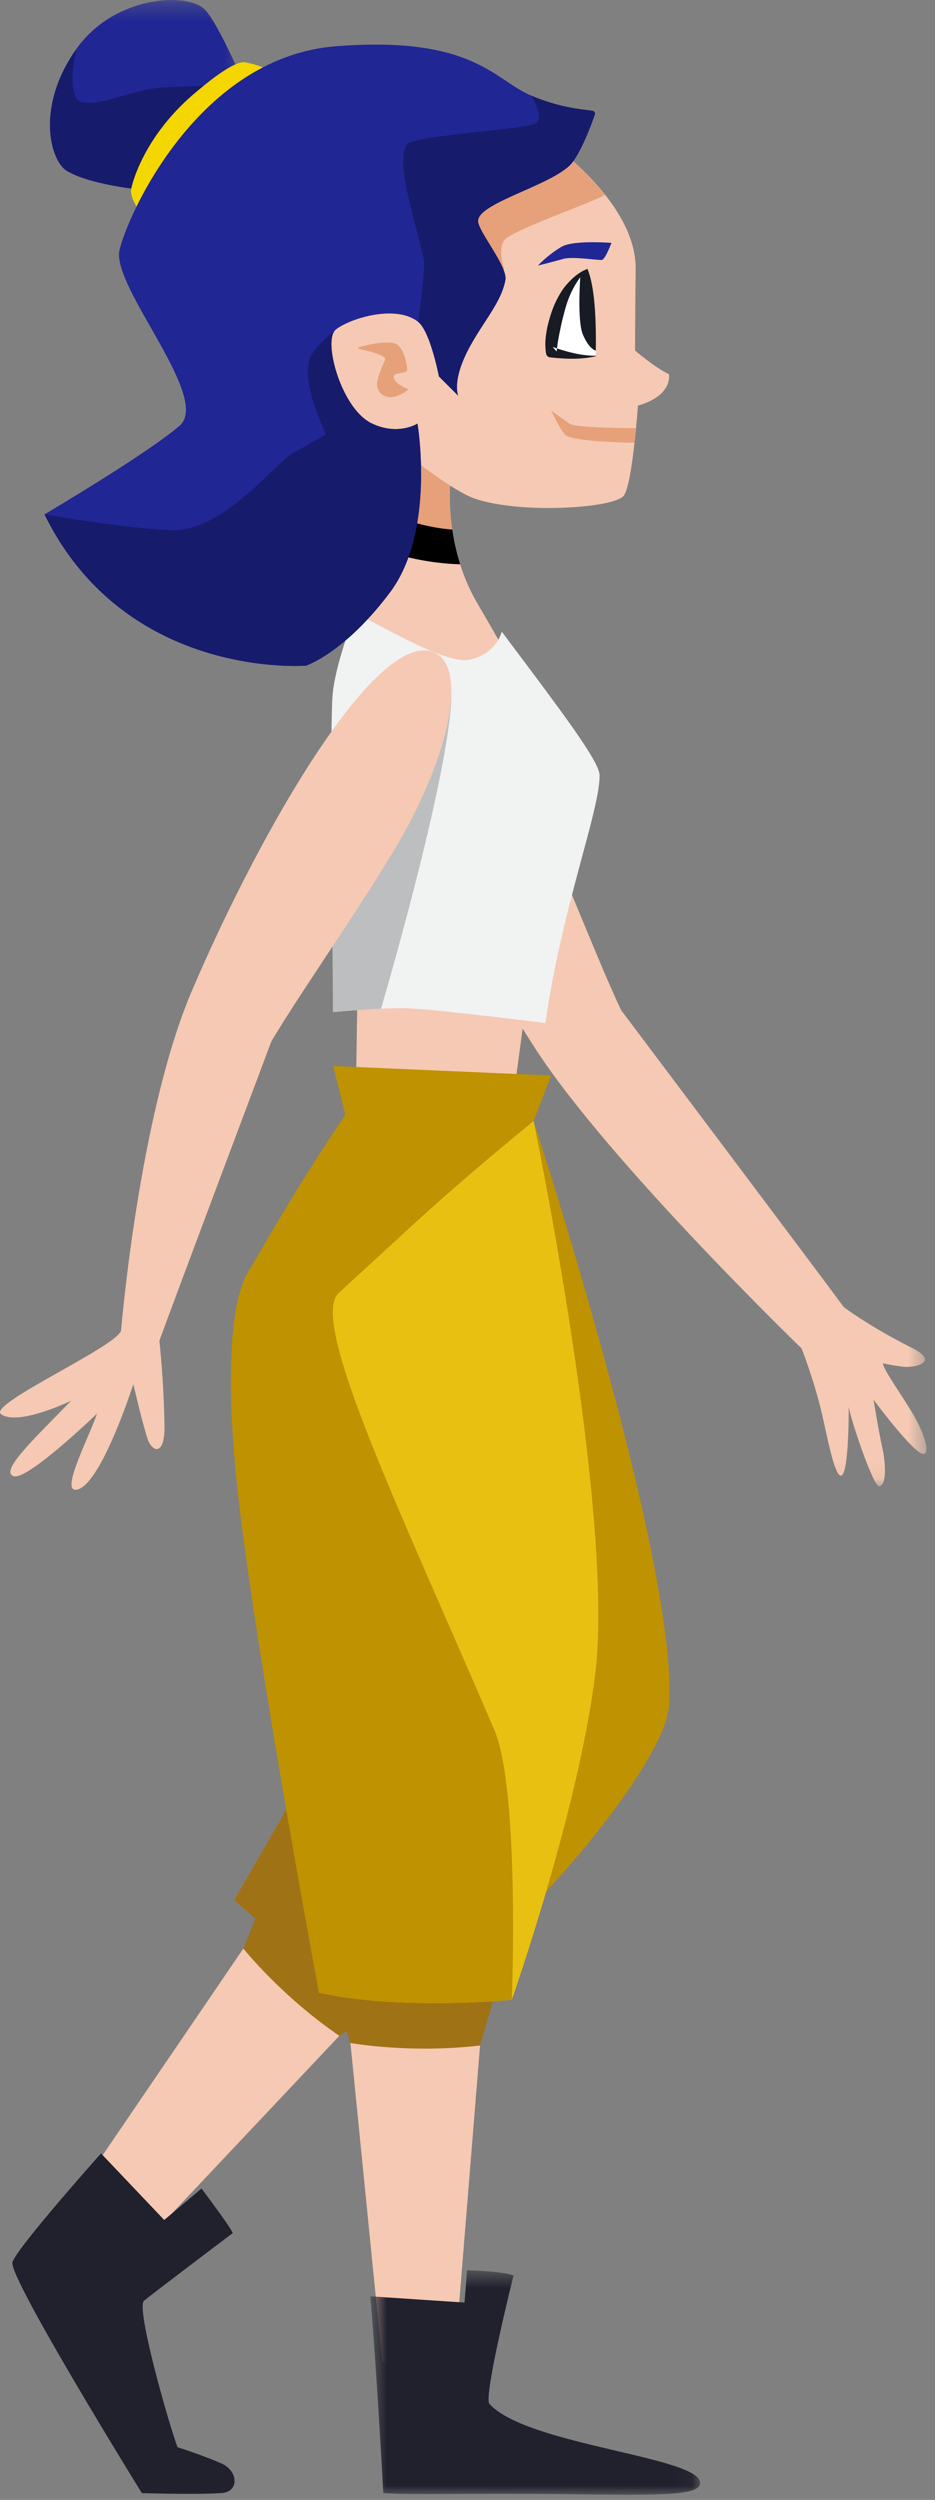 <svg xmlns="http://www.w3.org/2000/svg" xmlns:xlink="http://www.w3.org/1999/xlink" width="52" height="139" viewBox="0 0 52 139">
    <rect x="0" y="0" width="52" height="139" fill="#808080" stroke="none"/>
    <defs>
        <path id="a" d="M.903.649h30.62v46.28H.903z"/>
        <path id="c" d="M.778.287h10.825v10.628H.778z"/>
        <path id="e" d="M.599.52h18.339V13H.598z"/>
    </defs>
    <g fill="none" fill-rule="evenodd">
        <g transform="translate(20 35.713)">
            <mask id="b" fill="#fff">
                <use xlink:href="#a"/>
            </mask>
            <path fill="#F5C9B3" d="M30.887 43.107c-.58-1.043-1.916-2.873-1.762-3.016 0 0 .176.061 1.022.182.73.104 2.142-.253.589-1.03-2.428-1.218-3.814-2.283-3.814-2.283-1.26-1.726-12.372-16.496-12.372-16.496-1.472-3.072-4.152-10.25-5.874-13.363C5.866 2.024 3.128.081 1.792.791c-3.138 1.67 2.635 13.534 7.967 21.783 4.073 6.302 14.82 16.687 14.82 16.687s.683 1.734 1.108 3.53c.294 1.24.717 3.587 1.087 3.547.454-.049.429-3.874.429-3.874-.03.332 1.349 4.502 1.69 4.465.456-.05.344-1.399.179-2.14-.225-1.01-.382-2.077-.493-2.68 0 0 2.299 3.11 2.802 3.021.326-.056.064-1.019-.494-2.023" mask="url(#b)"/>
        </g>
        <path fill="#F5C9B3" d="M18.872 113.198L6.544 126.272l-3.06-3.173 10.05-14.755z"/>
        <path fill="#9F7215" d="M22.335 110.894l-7.26-6.401-1.54 3.852s2.091 2.629 5.336 4.853l3.464-2.304z"/>
        <path fill="#21212E" d="M7.889 138.623S.423 126.567.693 125.777c.294-.857 4.925-6.042 4.925-6.042l3.516 3.702 2.073-1.75s1.614 2.14 1.737 2.477c0 0-4.208 3.178-4.933 3.76-.465.373 1.31 6.625 1.86 8.148 0 0 1.309.406 2.442.901.939.41 1.02 1.59-.012 1.65-1.586.093-4.412 0-4.412 0"/>
        <path fill="#BE9200" d="M19.524 73.181c-.636 4.83 2.232 16.95 1.29 18.688-3.057 5.633-7.787 13.774-7.787 13.774 4.482 4.167 9.65 6.128 9.65 6.128 5.85-3.427 14.224-13.5 14.518-16.839.664-7.545-7.519-32.6-7.519-32.6l-10.152 10.85z"/>
        <path fill="#9F7215" d="M22.677 111.771s-5.167-1.96-9.649-6.128c0 0 4.73-8.142 7.785-13.774l1.864 19.902z"/>
        <g transform="translate(2 -.287)">
            <mask id="d" fill="#fff">
                <use xlink:href="#c"/>
            </mask>
            <path fill="#202693" d="M11.603 5.011S10.157 1.619 9.407.836c-.98-1.024-5.06-.78-7.141 2.149C-.055 6.25.81 9.243 1.716 9.787c1.48.887 4.884 1.128 4.884 1.128l5.003-5.904z" mask="url(#d)"/>
        </g>
        <path fill="#161B6C" d="M13.603 4.724L8.6 10.628S5.196 10.387 3.717 9.5c-.906-.544-1.772-3.537.549-6.802 0 0-.478 1.616-.08 2.651.397 1.036 2.943-.355 4.777-.477 1.195-.08 4.64-.148 4.64-.148"/>
        <path fill="#F5C9B3" d="M25.092 26.296s-.579 3.761 1.447 7.233c2.025 3.472 3.906 6.8 4.195 8.39.29 1.591-2.569 21.868-2.569 21.868l-8.408-.415s.4-27.955.562-32.013c.144-3.616 1.648-6.333 1.648-6.333l3.125 1.27z"/>
        <path fill="#F1F2F2" d="M18.525 56.27c0-4.331-.207-16.194-.01-17.817.222-1.833 1.222-4.278 1.222-4.278.59 0 4.87 2.837 6.389 2.5 1.517-.337 1.777-1.555 1.777-1.555 3.333 4.443 5.444 7.22 5.444 7.999 0 2.007-2.095 7.325-3.015 13.766 0 0-5.595-.704-7.47-.814-1.276-.075-4.337.2-4.337.2"/>
        <path fill="#E6A17B" d="M20.8 28.15c.49-1.9 1.167-3.123 1.167-3.123l3.125 1.269s-.226 1.47.1 3.419c0 0-.299.888-1.919.14-1.784-.823-2.473-1.705-2.473-1.705"/>
        <path fill="#F5C9B3" d="M30.227 7.657s5.17 3.44 5.125 7.31c-.021 1.674-.034 4.525-.034 4.525s1.105.951 1.885 1.314c0 0 .252 1.184-1.725 1.748 0 0-.293 4.27-.773 4.99-.478.72-5.77 1.05-8.291.184-1.475-.507-4.54-3.083-4.54-3.083s-6.303.685-5.755-6.517c.6-7.872 8.19-10.91 14.108-10.47"/>
        <path fill="#E6A17B" d="M25.191 13.51c2.448 1.994 2.848 1.44 2.848 1.44s-.376-1.033 0-1.587c.375-.553 5.028-2.141 5.602-2.53-1.512-1.878-3.415-3.176-3.415-3.176-2.574-.191-5.464.278-7.958 1.515.541 1.73 1.833 3.452 2.923 4.339"/>
        <path fill="#F4D600" d="M7.748 11.735s1.253-1.757 4.128-4.718c1.71-1.76 3.01-3.14 3.01-3.14s-.408-.26-1.258-.41c-.66-.116-2.382 1.368-2.686 1.62-2.976 2.458-3.635 5.237-3.656 5.491-.038.452.462 1.157.462 1.157"/>
        <path fill="#FFF" d="M33.128 19.794s.09-3.525-.455-4.844c0 0-1.058.596-1.592 2.259-.51 1.59-.42 2.37-.42 2.37s1.44.36 2.467.215"/>
        <path fill="#000" d="M25.152 29.443c-.71-.045-2.275-.267-4.37-1.214a15.847 15.847 0 0 0-.37 2c.765.34 2.684 1.07 5.181 1.148a12.243 12.243 0 0 1-.44-1.934"/>
        <path fill="#161B24" d="M32.673 14.95c-.62.632-1.003 1.39-1.225 2.18-.108.397-.219.817-.296 1.224-.089.4-.16.837-.194 1.191l-.225-.255c.755.263 1.565.493 2.393.49.008 0 .015.005.015.013.001.007-.005.013-.01.015-.827.193-1.685.155-2.542.061a.245.245 0 0 1-.216-.204l-.009-.05v-.006c-.08-.518-.009-.95.072-1.405.107-.444.228-.868.411-1.292.195-.419.418-.83.736-1.167.305-.34.67-.636 1.09-.795"/>
        <path fill="#161B24" d="M32.673 14.95c.38.92.49 2.624.463 4.542 0 0-.356-.039-.718-.887-.339-.796-.134-3.38-.134-3.38l.39-.275z"/>
        <path fill="#E6A17B" d="M35.369 23.807s-.043.507-.08.81c0 0-3.513-.025-3.886-.466-.28-.33-.75-1.321-.75-1.321s.446.326 1.03.734c.344.24 3.686.243 3.686.243M19.968 19.406c-.054-.01-.054-.083-.002-.099.434-.133 1.38-.345 1.934-.23.54.113.752 1.17.739 1.488-.011.293-.827.044-.734.465.063.29.575.516.758.588.029.011.034.05.01.07-.223.171-1.072.755-1.585.08-.3-.394.049-1.098.333-1.769.088-.207-.746-.456-1.453-.593"/>
        <path fill="#202693" d="M34.005 13.505s-.308.831-.506.94c-.112.061-1.62-.207-2.174-.049-.505.144-1.406.371-1.406.371s.534-.587 1.313-1.046c.652-.384 2.773-.216 2.773-.216M25.484 22.004l-1.073-1.073s-.473-2.486-1.15-3.028c-1.27-1.016-3.88-.162-4.597.434-.715.596.303 4.376 2 5.2 1.466.713 2.555.017 2.555.017s1.011 5.984-1.52 9.37c-2.533 3.386-4.679 4.088-4.679 4.088S7.006 37.819 2.476 28.6c0 0 5.722-3.377 7.51-4.927 1.79-1.55-3.814-7.75-3.337-9.775.476-2.027 4.41-10.73 12.04-11.326 7.63-.596 8.796 1.878 10.85 2.742 1.79.754 2.983.758 3.427.853a.153.153 0 0 1 .115.205c-.164.476-.66 1.84-1.212 2.613-.904 1.265-5.356 2.276-5.28 3.328.041.595 1.651 2.51 1.518 3.254-.229 1.277-1.31 2.399-2.092 3.926-.889 1.738-.53 2.51-.53 2.51"/>
        <path fill="#161B6C" d="M18.664 18.337c-.715.596.303 4.375 2 5.2 1.465.713 2.555.016 2.555.016s1.011 5.985-1.52 9.37c-2.534 3.386-4.679 4.088-4.679 4.088s-10.014.808-14.544-8.41c0 0 4.711.821 7.14.88 2.815.066 5.785-3.818 6.652-4.28 1.063-.568 1.87-1.056 1.87-1.056s-1.447-2.866-.886-4.267c.231-.579 1.412-1.54 1.412-1.54M23.261 17.903c.677.542 1.15 3.028 1.15 3.028l1.073 1.073s-.358-.774.531-2.512c.782-1.527 1.863-2.649 2.092-3.926.133-.742-1.477-2.659-1.519-3.253-.075-1.053 4.377-2.063 5.281-3.328.551-.772 1.048-2.138 1.212-2.613a.153.153 0 0 0-.114-.205c-.445-.095-1.638-.099-3.429-.853 0 0 .783 1.232.265 1.543-.519.311-5.702.622-6.946 1.036-1.244.415.614 5.53.725 6.635.061.601-.32 3.375-.32 3.375"/>
        <path fill="#F5C9B3" d="M26.698 113.734L25.275 131.3l-4.016.017-1.77-17.723z"/>
        <path fill="#9F7215" d="M27.874 109.72l-9.678-.039 1.292 3.913s3.292.603 7.21.14l1.176-4.015z"/>
        <g transform="translate(20 125.713)">
            <mask id="f" fill="#fff">
                <use xlink:href="#e"/>
            </mask>
            <path fill="#21212E" d="M.599 1.968l5.234.347L5.978.52s1.923.044 2.583.286c0 0-1.691 6.757-1.341 7.144 2.104 2.327 11.977 2.955 11.712 4.451-.125.698-2.68.622-7.774.565-5.13-.059-8.005.057-9.843-.055 0 0-.316-6.136-.718-10.942" mask="url(#f)"/>
        </g>
        <path fill="#E8C012" d="M17.738 110.802s-3.203-20.08-4.405-33.754c-.248-2.83.625-6.345 2.52-9.395 0 0 1.514-2.318 3.358-5.664l10.465.343s4.517 21.775 3.43 30.725c-.914 7.521-4.64 18.136-4.64 18.136s-6.05.62-10.728-.39"/>
        <path fill="#BE9200" d="M27.487 96.176c-5.2-12.122-10.361-22.777-8.64-24.292l4.073-3.743c3.082-2.834 6.757-5.809 6.757-5.809l.973-2.532-12.12-.527.682 2.716c-2.478 3.586-5.25 8.476-5.25 8.476-1.503 2.081-1.145 8.057-.9 10.888.712 8.222 4.676 29.45 4.676 29.45 4.677 1.01 10.727.39 10.727.39s.453-11.68-.978-15.017"/>
        <path fill="#BCBEC0" d="M18.424 44.407c.02 4.146.09 9.313.09 11.864 0 0 1.382-.124 2.676-.183 0 0 3.592-12.138 3.906-17.077.314-4.938-6.685 2.504-6.672 5.396"/>
        <path fill="#F5C9B3" d="M24.251 36.33c1.336.71 1.26 4.068-1.376 9.236-1.617 3.17-6.063 9.41-7.787 12.348 0 0-5.499 14.627-6.224 16.636 0 0 .246 2.163.284 4.712.026 1.737-.68 1.47-.929.775-.249-.694-.804-3.072-.804-3.072s-1.844 5.761-3.19 5.87c-.86.07.767-3.004 1.17-4.234 0 0-3.908 3.772-4.648 3.475-.74-.296 1.05-1.968 3.207-4.19 0 0-2.923 1.42-3.892.752-.799-.55 6.37-3.727 6.671-4.648 0 0 .984-11.962 3.925-18.864C14.51 46.09 21.111 34.663 24.251 36.33"/>
    </g>
</svg>
